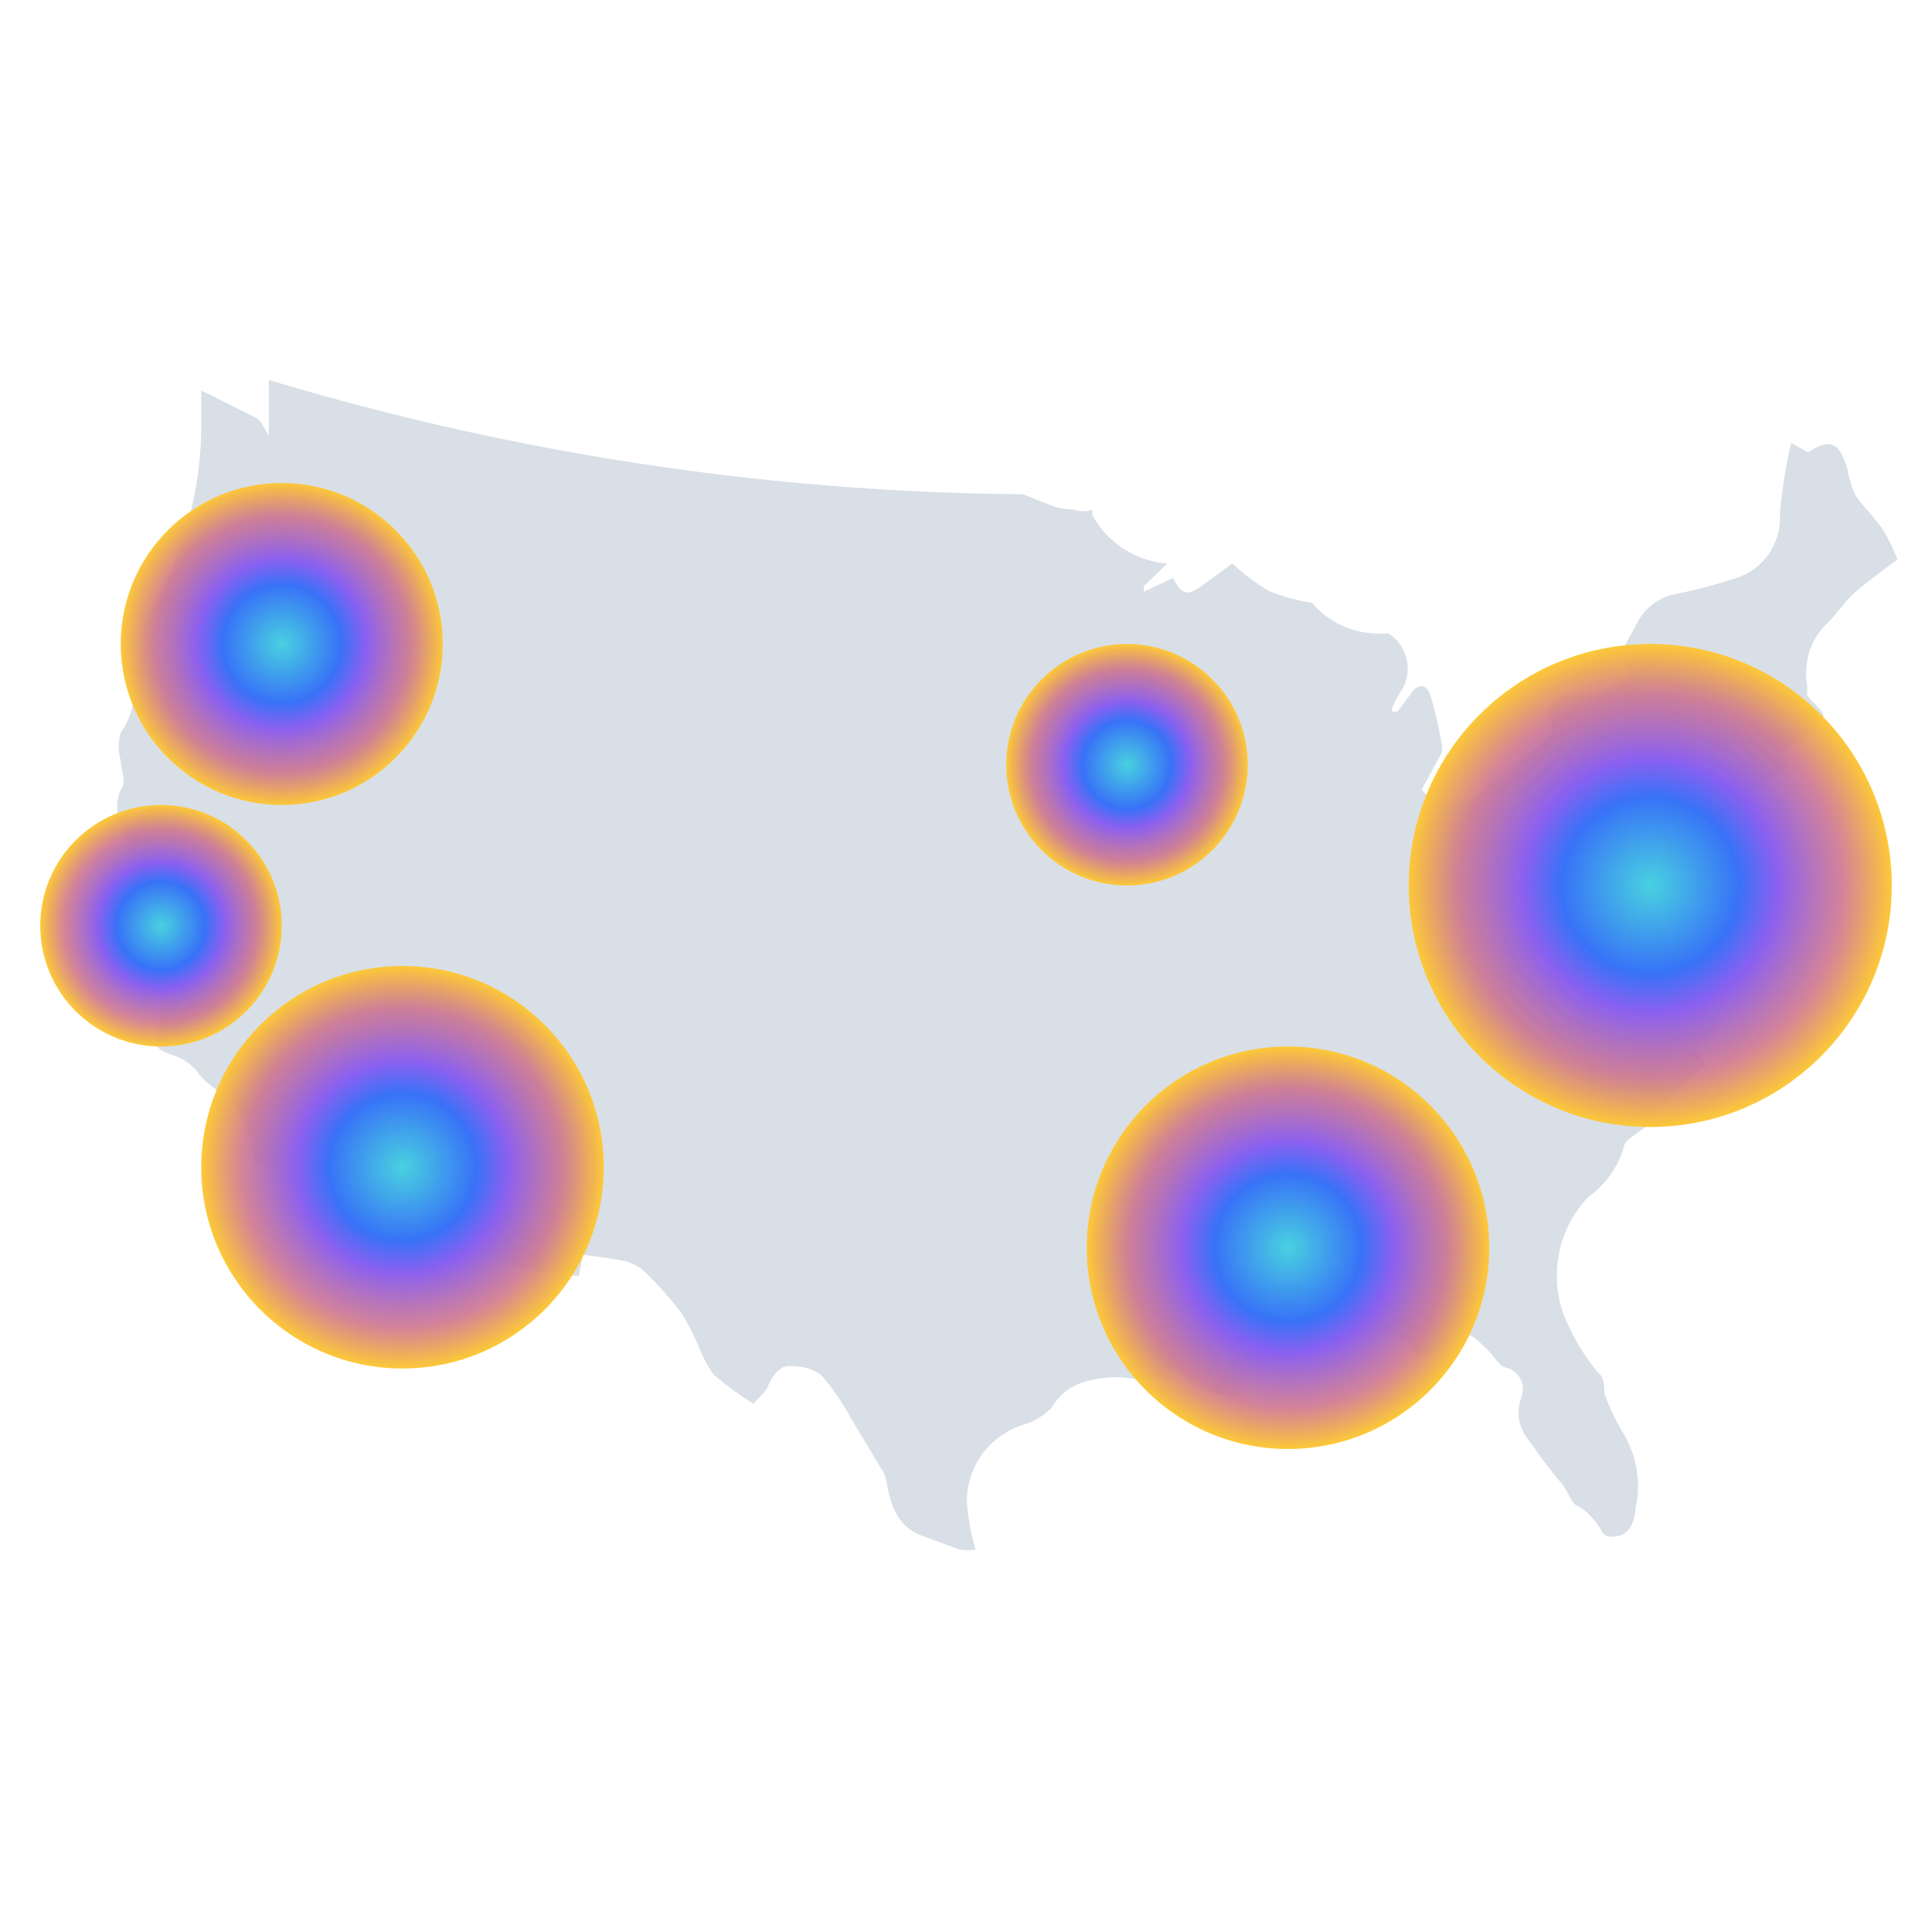 <svg focusable="false" viewBox="0 0 48 48" xmlns="http://www.w3.org/2000/svg" xmlns:xlink="http://www.w3.org/1999/xlink"><radialGradient id="a"><stop offset="0" stop-color="#48d1e0"/><stop offset=".367" stop-color="#3872f7"/><stop offset=".526" stop-color="#8b60f0"/><stop offset=".793" stop-color="#cc738e" stop-opacity=".89"/><stop offset="1" stop-color="#fcc838"/></radialGradient><g fill="none" fill-rule="nonzero"><path d="m46.74 13.1c-.2-.28-.46-.52-.64-.8-.1-.2-.16-.42-.2-.64-.2-.68-.44-.78-.98-.42l-.42-.24c-.13.58-.23 1.17-.28 1.76.05.72-.4 1.38-1.08 1.6-.5.16-1 .3-1.52.4-.42.08-.77.36-.96.74l-.4.74.2.44c-.28.43-.8.65-1.3.56-.2 0-.4.06-.56.16 0 0-.18.28-.16.34.28.38 0 .6-.2.78s-.94.7-1.38 1.1a1 1 0 0 1 -1.54 0l.5-.92a.36.36 0 0 0 0-.2 9.7 9.7 0 0 0 -.28-1.22c-.1-.3-.32-.32-.52 0l-.3.4h-.14c0-.18.16-.38.26-.56.27-.48.12-1.08-.34-1.38h-.18c-.66.02-1.3-.26-1.72-.76-.36-.06-.7-.15-1.04-.28a5 5 0 0 1 -.94-.7l-.74.54c-.38.28-.52.24-.74-.18l-.72.34v-.14l.58-.56a2.32 2.32 0 0 1 -1.86-1.2v-.14a.64.64 0 0 1 -.46 0 1.7 1.7 0 0 1 -.66-.14l-.6-.24a67.02 67.02 0 0 1 -18.74-2.84v1.38c-.12-.18-.18-.36-.32-.44l-1.36-.68v.96a9.12 9.12 0 0 1 -.98 4c-.46.69-.7 1.5-.7 2.32.05.43-.07.87-.32 1.22a1.2 1.2 0 0 0 0 .7c0 .24.16.54 0 .72-.32.74.34 1.26.28 2 0 .2 0 .4.14.62s0 .46 0 .54.42.4 0 .7 0 .2 0 .3.36.7.5 1.08c.07.24.07.5 0 .74-.12.4 0 .48.32.6.26.07.49.22.66.42.2.32.54.44.76.74.36.31.58.75.62 1.22 0 .28 0 .4.38.44a3.2 3.2 0 0 1 2.12.68c.71.42 1.46.78 2.22 1.1 1.05.54 2.2.85 3.38.9l.1-.52c.36.03.72.09 1.08.16.2.06.38.17.52.32.31.3.6.63.86.98.16.26.3.54.42.82.1.25.22.49.38.7.3.26.64.5.98.72.12-.16.3-.28.36-.44s.26-.52.54-.5c.28-.01.55.06.78.22.28.32.52.67.72 1.04l.78 1.3c.06.08.1.18.12.28.1.64.3 1.2.96 1.4l.86.32c.13.02.27.02.4 0-.12-.4-.2-.83-.22-1.26a2 2 0 0 1 1.4-1.84c.27-.08.52-.23.72-.44.17-.3.45-.52.78-.62a2.7 2.7 0 0 1 1.6 0h.62v-.34c.5.32.94.82 1.66.62.19-.43.5-.8.9-1.04a.44.44 0 0 0 -.16-.26c.42-.1.92-.4 1.16-.24s.7 0 1 0c.44-.08.9.02 1.26.28.1 0 .16.22.28.42.29-.1.56-.24.8-.42.38-.42.62-.1.86.12s.32.44.52.5a.54.54 0 0 1 .38.72c-.18.54 0 .88.3 1.24.22.33.46.64.72.94.14.18.22.48.38.54s.46.36.6.64c.05.08.14.12.24.12.38 0 .56-.24.6-.74.13-.6.03-1.24-.28-1.78a6 6 0 0 1 -.5-1.04c0-.18 0-.42-.18-.54a5.64 5.64 0 0 1 -.84-1.44c-.35-1-.12-2.13.62-2.9.42-.3.73-.73.88-1.22 0-.2.36-.36.56-.54l.36-.38.76-.84.36-.3-.26-.46c.38-.14.64-.3.58-.74h-.1l-.34-.12h.16c-.38-.5-.6-1.1-.6-1.72l-.12-.74.16.14.12-.48c0-.89.44-1.71 1.18-2.2v-.14l1.28-.96-.2-.28c.26-.2.52-.42.8-.62.6-.4 0-.58-.14-.88v-.22c-.1-.56.07-1.14.48-1.54.24-.22.42-.52.66-.74s.7-.56 1.1-.86c-.1-.28-.24-.55-.4-.8z" fill="#d9dfe7"/><g fill="url(#a)"><circle cx="41" cy="22" r="6"/><circle cx="32" cy="31" r="5"/><circle cx="28" cy="19" r="3"/><circle cx="10" cy="29" r="5"/><circle cx="7" cy="16" r="4"/><circle cx="4" cy="23" r="3"/></g></g></svg>